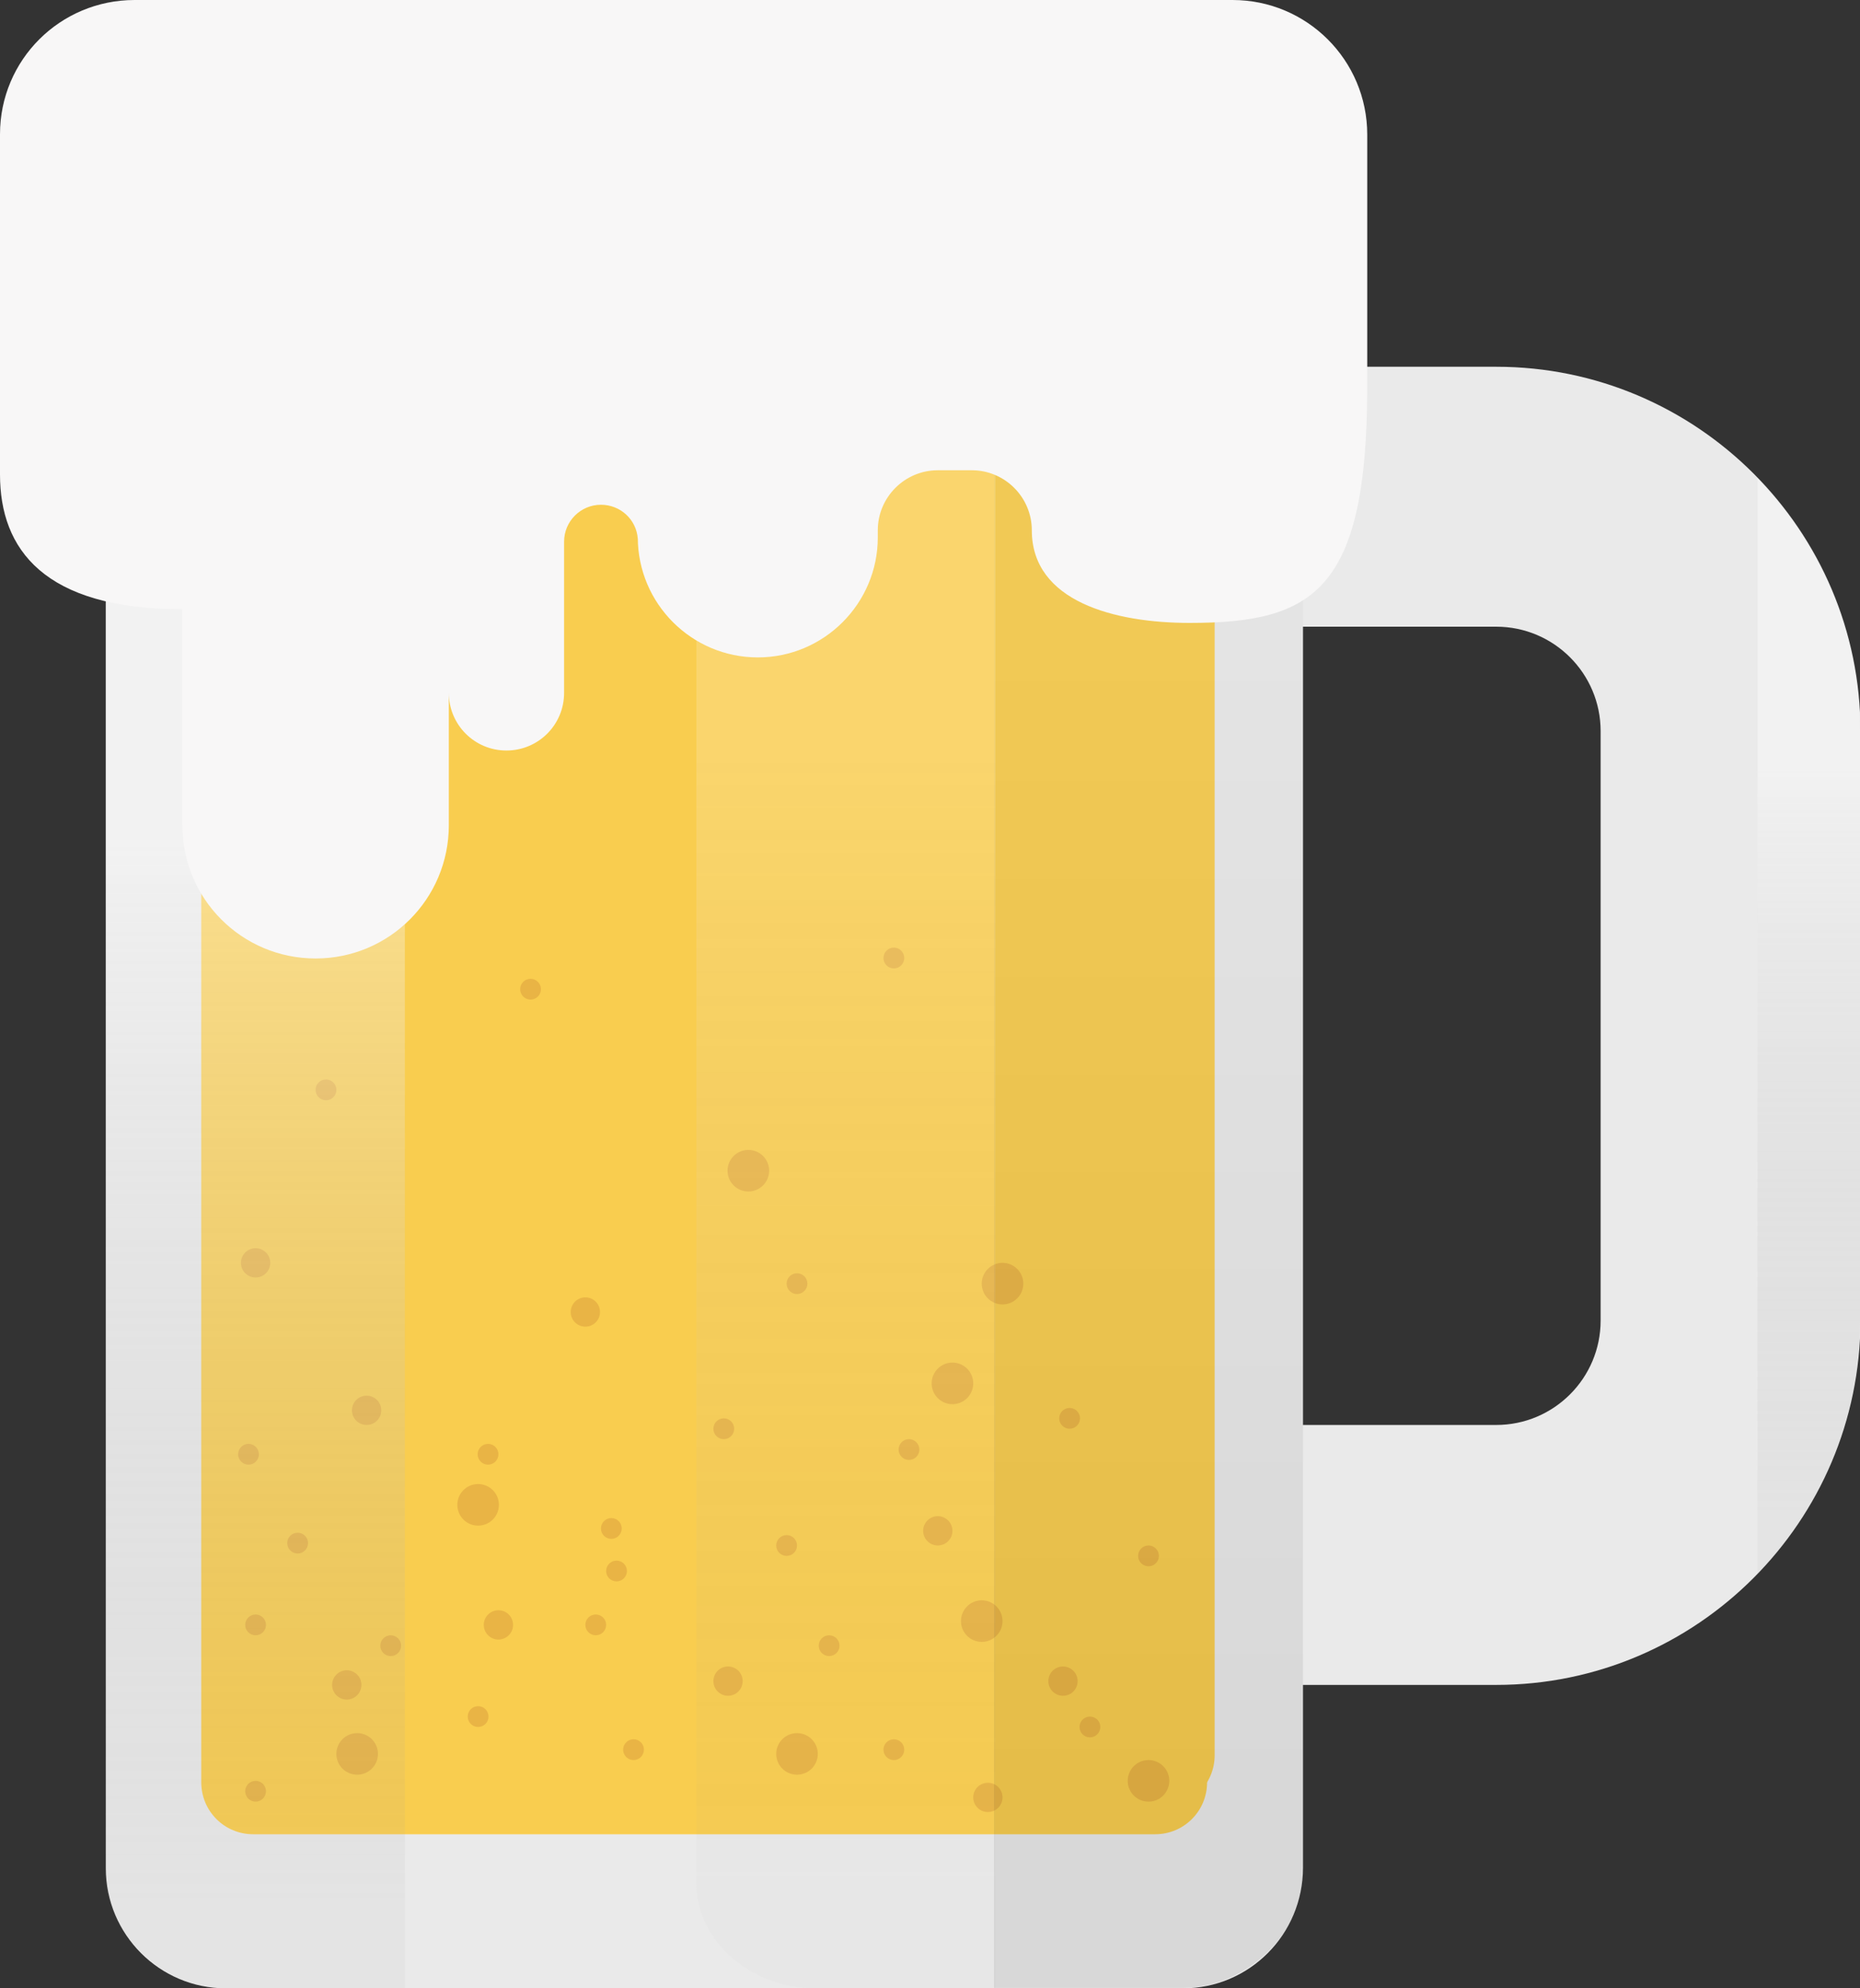 <svg version="1.1" id="Ebene_1"
  xmlns="http://www.w3.org/2000/svg"
  xmlns:xlink="http://www.w3.org/1999/xlink" x="0px" y="0px" viewBox="0 0 393.7 420.7" style="enable-background:new 0 0 393.7 420.7;" xml:space="preserve">
  <rect x="0" y="0" width="393.7" height="420.7" fill="#333333" stroke="none"/>
  <style type="text/css">
	.st0{fill:#EAEAEA;}
	.st1{fill:#F9CD4F;}
	.st2{fill:#E9B445;}
	.st3{opacity:8.000000e-02;fill:url(#SVGID_1_);}
	.st4{opacity:0.37;fill:url(#SVGID_2_);}
	.st5{opacity:0.17;fill:url(#SVGID_3_);}
	.st6{fill:#F8F7F7;}
	.st7{opacity:0.37;fill:url(#SVGID_4_);}
	.st8{opacity:8.000000e-02;fill:url(#SVGID_5_);}
	.st9{opacity:0.37;fill:url(#SVGID_6_);}
	.st10{opacity:0.17;fill:url(#SVGID_7_);}
	.st11{opacity:0.37;fill:url(#SVGID_8_);}
	.st12{opacity:8.000000e-02;fill:url(#SVGID_9_);}
	.st13{opacity:0.37;fill:url(#SVGID_10_);}
	.st14{opacity:0.17;fill:url(#SVGID_11_);}
	.st15{opacity:0.37;fill:url(#SVGID_12_);}
  </style>
  <g>
    <path class="st0" d="M250.4,420.7H47.8c-14,0-25.4-11.4-25.4-25.4V38.9c0-14,11.4-25.4,25.4-25.4h202.6c14,0,25.4,11.4,25.4,25.4
		v356.3C275.8,409.3,264.4,420.7,250.4,420.7z"/>
  </g>
  <g>
    <path class="st0" d="M316.7,356.5H167.4c-42.5,0-77.1-34.6-77.1-77.1V154.7c0-42.5,34.6-77.1,77.1-77.1h149.3
		c42.5,0,77.1,34.6,77.1,77.1v124.7C393.7,321.9,359.2,356.5,316.7,356.5z M167.4,132.6c-12.2,0-22.1,9.9-22.1,22.1v124.7
		c0,12.2,9.9,22.1,22.1,22.1h149.3c12.2,0,22.1-9.9,22.1-22.1V154.7c0-12.2-9.9-22.1-22.1-22.1H167.4z"/>
  </g>
  <g>
    <path class="st1" d="M244.5,388.1H53.6c-6.1,0-11-4.9-11-11v-320c0-6.1,4.9-11,11-11h190.9c6.1,0,11,4.9,11,11v320
		C255.5,383.2,250.6,388.1,244.5,388.1z"/>
  </g>
  <g>
    <path class="st1" d="M246.1,382.4H55.2c-6.1,0-11-4.9-11-11v-320c0-6.1,4.9-11,11-11h190.9c6.1,0,11,4.9,11,11v320
		C257.1,377.5,252.1,382.4,246.1,382.4z"/>
  </g>
  <circle class="st2" cx="75.6" cy="371.1" r="4.4"/>
  <circle class="st2" cx="243.1" cy="376.8" r="4.4"/>
  <circle class="st2" cx="126.1" cy="343.8" r="2.2"/>
  <circle class="st2" cx="189.2" cy="370.2" r="2.2"/>
  <circle class="st2" cx="243.1" cy="329.2" r="2.2"/>
  <circle class="st2" cx="230.7" cy="365.4" r="2.2"/>
  <circle class="st2" cx="134.1" cy="370.2" r="2.2"/>
  <circle class="st2" cx="130.5" cy="332.4" r="2.2"/>
  <circle class="st2" cx="103.3" cy="307.7" r="2.2"/>
  <circle class="st2" cx="112.3" cy="209.3" r="2.2"/>
  <circle class="st2" cx="192.4" cy="306.7" r="2.2"/>
  <circle class="st2" cx="166.5" cy="327" r="2.2"/>
  <circle class="st2" cx="153.2" cy="302.3" r="2.2"/>
  <circle class="st2" cx="189.2" cy="202.7" r="2.2"/>
  <circle class="st2" cx="69" cy="230.6" r="2.2"/>
  <circle class="st2" cx="101.2" cy="363.2" r="2.2"/>
  <circle class="st2" cx="82.7" cy="348.2" r="2.2"/>
  <circle class="st2" cx="54.1" cy="379" r="2.2"/>
  <circle class="st2" cx="54.1" cy="343.8" r="2.2"/>
  <circle class="st2" cx="63" cy="326.5" r="2.2"/>
  <circle class="st2" cx="52.6" cy="307.7" r="2.2"/>
  <circle class="st2" cx="129.4" cy="323.4" r="2.2"/>
  <circle class="st2" cx="175.5" cy="348.2" r="2.2"/>
  <circle class="st2" cx="226.4" cy="300.1" r="2.2"/>
  <circle class="st2" cx="168.7" cy="271.6" r="2.2"/>
  <circle class="st2" cx="207.8" cy="343" r="4.4"/>
  <circle class="st2" cx="168.7" cy="371.1" r="4.4"/>
  <circle class="st2" cx="101.2" cy="318.4" r="4.4"/>
  <circle class="st2" cx="105.5" cy="343.8" r="3.1"/>
  <circle class="st2" cx="73.4" cy="356.5" r="3.1"/>
  <circle class="st2" cx="77.6" cy="298.4" r="3.1"/>
  <circle class="st2" cx="154.1" cy="355.7" r="3.1"/>
  <circle class="st2" cx="209.1" cy="380.3" r="3.1"/>
  <circle class="st2" cx="225" cy="355.7" r="3.1"/>
  <circle class="st2" cx="198.5" cy="323.9" r="3.1"/>
  <circle class="st2" cx="123.9" cy="277.6" r="3.1"/>
  <circle class="st2" cx="54.1" cy="267.2" r="3.1"/>
  <circle class="st2" cx="158.4" cy="247.7" r="4.4"/>
  <circle class="st2" cx="201.6" cy="292.7" r="4.4"/>
  <circle class="st2" cx="212.2" cy="271.6" r="4.4"/>
  <linearGradient id="SVGID_1_" gradientUnits="userSpaceOnUse" x1="243.078" y1="133.944" x2="243.078" y2="380.398">
    <stop offset="0" style="stop-color:#999999;stop-opacity:0.98"/>
    <stop offset="0.999" style="stop-color:#000000"/>
  </linearGradient>
  <path class="st3" d="M250.4,91.2h-40v329.4h40c14,0,25.4-12.4,25.4-23.7V111.8C275.8,100.4,264.4,91.2,250.4,91.2z"/>
  <linearGradient id="SVGID_2_" gradientUnits="userSpaceOnUse" x1="54.064" y1="177.484" x2="54.064" y2="403.399">
    <stop offset="0" style="stop-color:#FFFFFF"/>
    <stop offset="1" style="stop-color:#939393;stop-opacity:0.2"/>
  </linearGradient>
  <path class="st4" d="M47.8,420.7h37.9V91.2H47.8c-14,0-25.4,9.2-25.4,20.6v285.1C22.4,408.2,33.8,420.7,47.8,420.7z"/>
  <linearGradient id="SVGID_3_" gradientUnits="userSpaceOnUse" x1="179.075" y1="157.532" x2="179.075" y2="401.983">
    <stop offset="0" style="stop-color:#FFFFFF"/>
    <stop offset="1" style="stop-color:#939393;stop-opacity:0.2"/>
  </linearGradient>
  <path class="st5" d="M172.8,420.7h37.9V64.2h-37.9c-14,0-25.4,10-25.4,22.2v312C147.4,410.7,158.8,420.7,172.8,420.7z"/>
  <path class="st6" d="M251.8,131.8c-15.8,0-33.4-4.5-33.4-19.6v0c0-7-5.7-12.7-12.7-12.7h-7.2c-7,0-12.7,5.7-12.7,12.7v1.5
	c0,14-11.4,25.4-25.4,25.4h0c-14,0-25.4-11.4-25.4-25.4v0.3c-0.3-4.1-3.7-7.2-7.8-7.2h0c-4.3,0-7.8,3.5-7.8,7.8V138l0,8.6
	c0,6.8-5.5,12.2-12.2,12.2h0c-6.8,0-12.2-5.5-12.2-12.2l0-8.6l0,0v36.6c0,15.6-12.6,28.2-28.2,28.2h0c-15.6,0-28.2-12.6-28.2-28.2
	v-45.7C9.3,128.9,0,116.2,0,100.4v-72C0,12.7,12.7,0,28.5,0h232.4c15.7,0,28.5,12.7,28.5,28.5v53.7C289.3,125,278,131.8,251.8,131.8
	z"/>
  <linearGradient id="SVGID_4_" gradientUnits="userSpaceOnUse" x1="382.881" y1="161.874" x2="382.881" y2="320.853">
    <stop offset="0" style="stop-color:#FFFFFF"/>
    <stop offset="1" style="stop-color:#939393;stop-opacity:0.2"/>
  </linearGradient>
  <path class="st7" d="M372,333c13.4-13.9,21.7-32.8,21.7-53.5V154.7c0-20.8-8.3-39.7-21.7-53.5V333z"/>
</svg>
